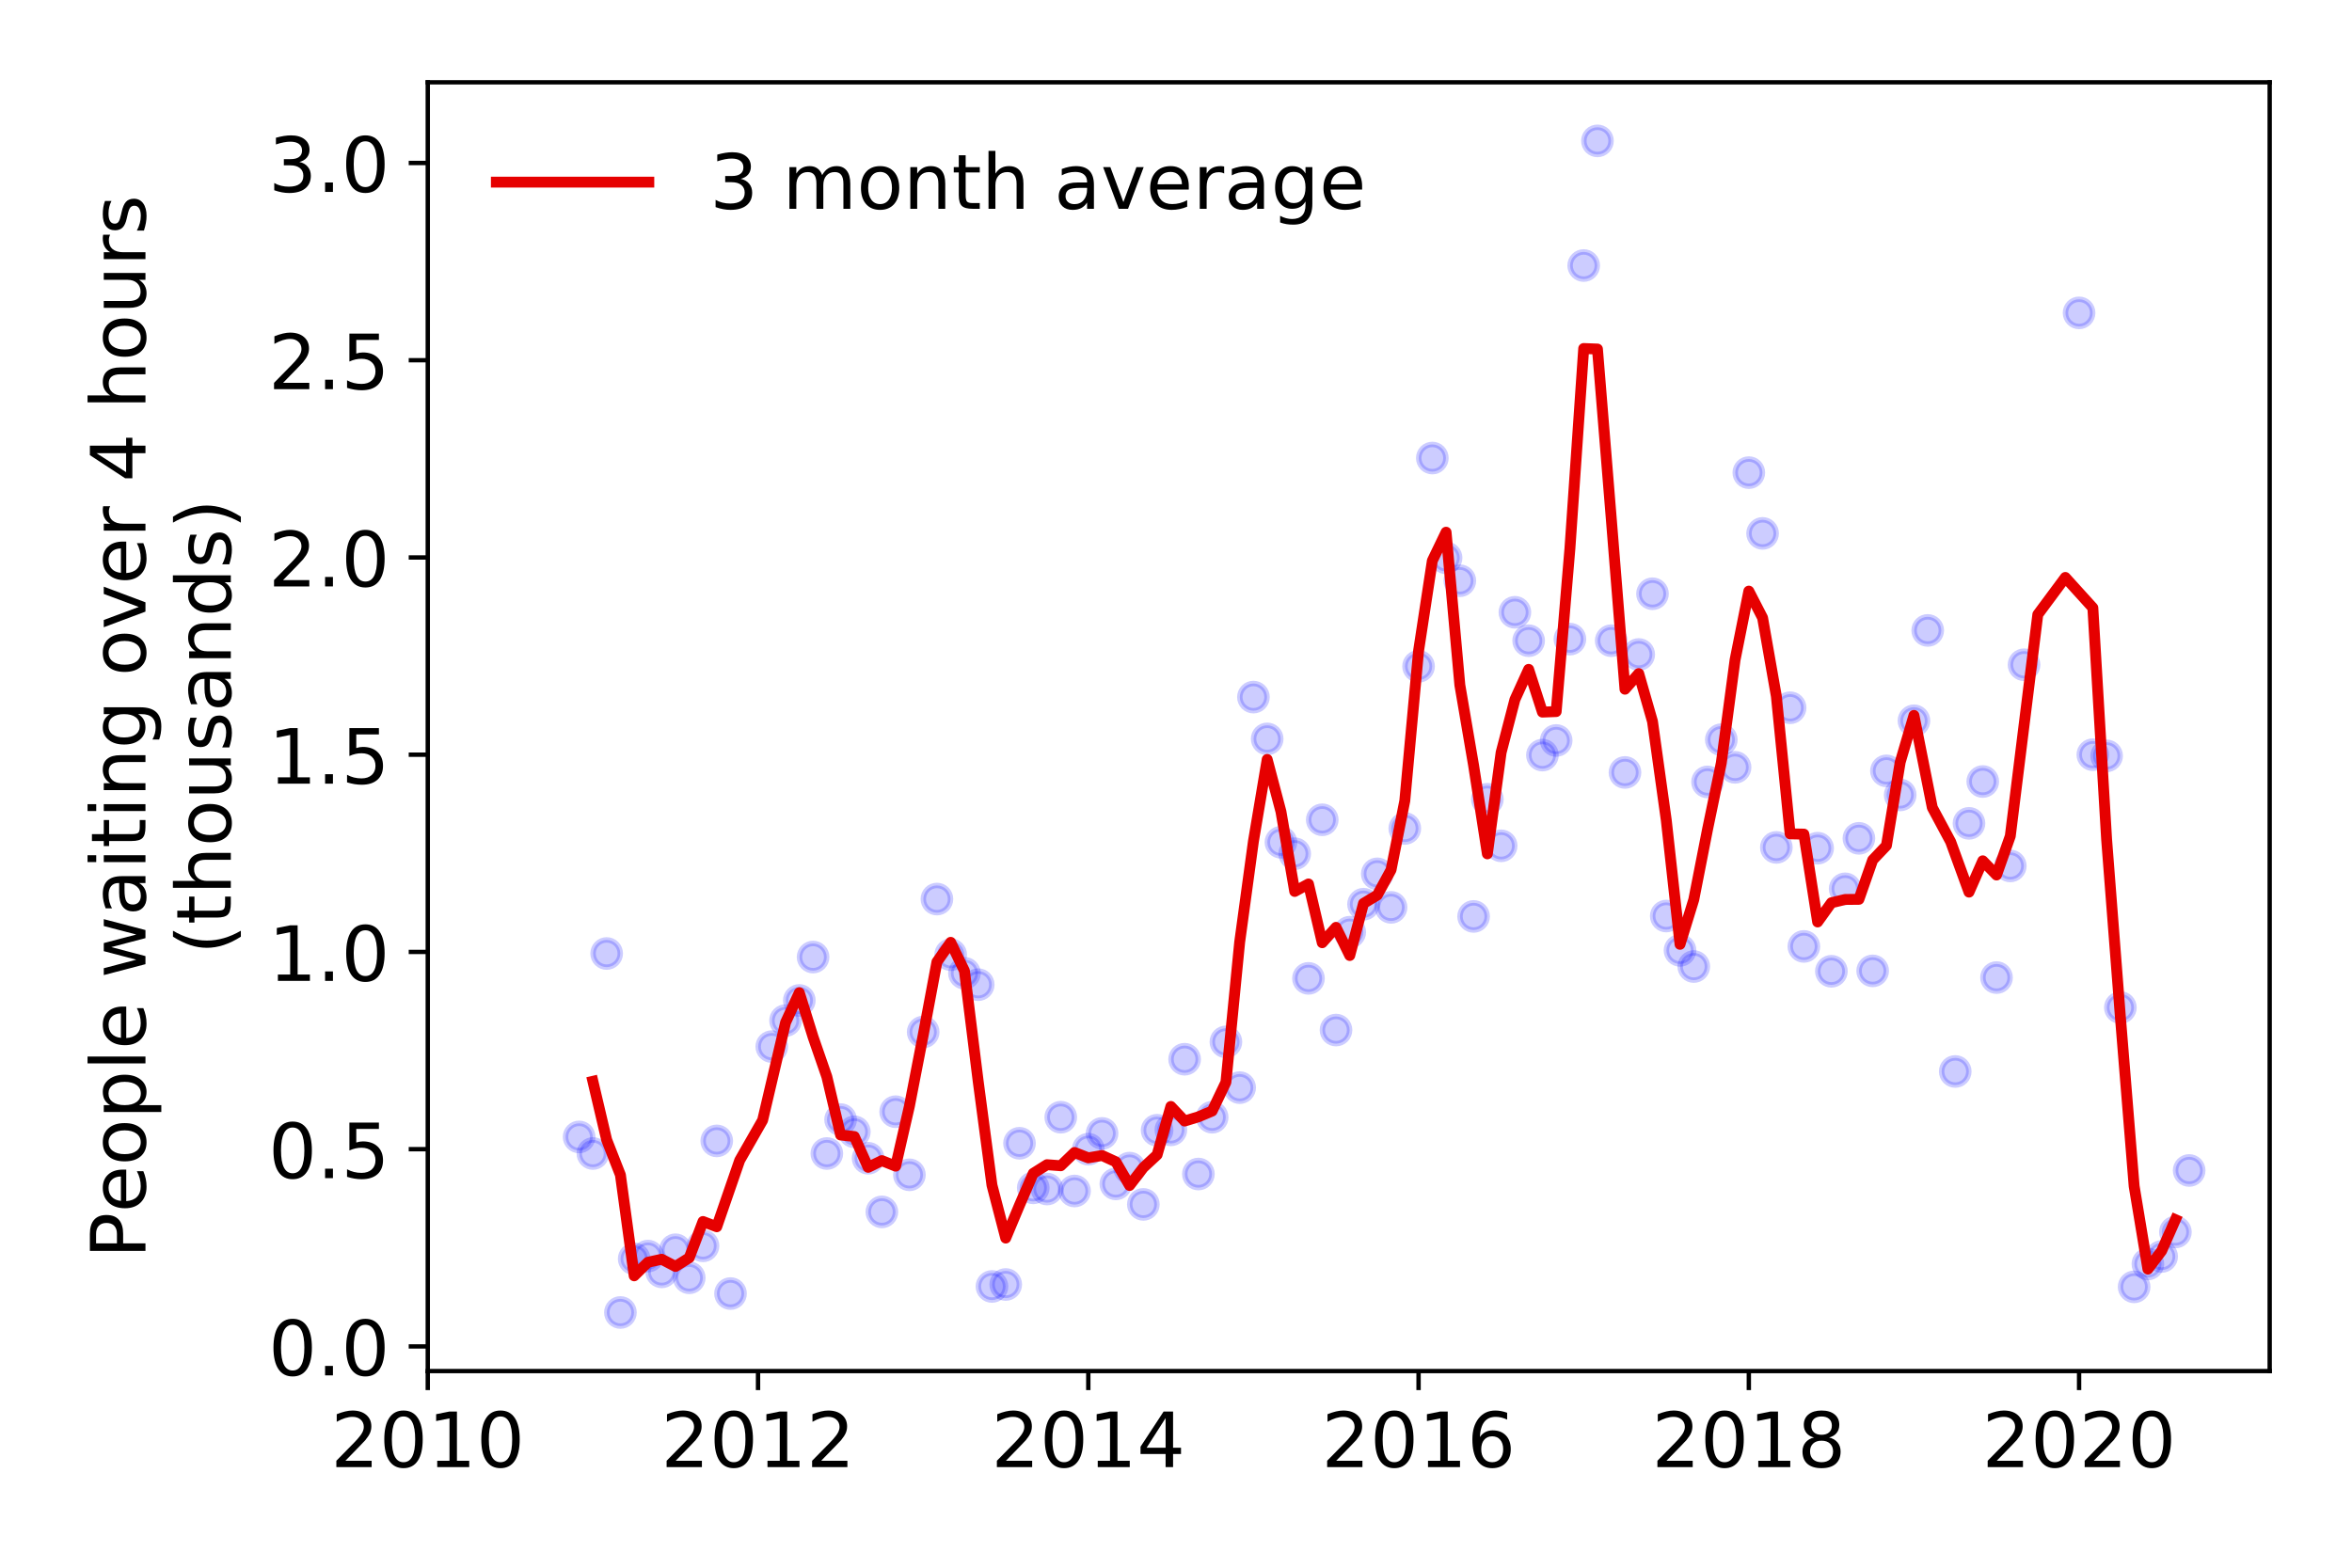 <?xml version="1.0" encoding="utf-8" standalone="no"?>
<!DOCTYPE svg PUBLIC "-//W3C//DTD SVG 1.1//EN"
  "http://www.w3.org/Graphics/SVG/1.1/DTD/svg11.dtd">
<!-- Created with matplotlib (https://matplotlib.org/) -->
<svg height="288pt" version="1.1" viewBox="0 0 432 288" width="432pt" xmlns="http://www.w3.org/2000/svg" xmlns:xlink="http://www.w3.org/1999/xlink">
 <defs>
  <style type="text/css">
*{stroke-linecap:butt;stroke-linejoin:round;}
  </style>
 </defs>
 <g id="figure_1">
  <g id="patch_1">
   <path d="M 0 288 
L 432 288 
L 432 0 
L 0 0 
z
" style="fill:#ffffff;"/>
  </g>
  <g id="axes_1">
   <g id="patch_2">
    <path d="M 78.57 251.88 
L 416.88 251.88 
L 416.88 15.12 
L 78.57 15.12 
z
" style="fill:#ffffff;"/>
   </g>
   <g id="matplotlib.axis_1">
    <g id="xtick_1">
     <g id="line2d_1">
      <defs>
       <path d="M 0 0 
L 0 3.5 
" id="mf2a35c3d19" style="stroke:#000000;stroke-width:0.8;"/>
      </defs>
      <g>
       <use style="stroke:#000000;stroke-width:0.8;" x="78.57" xlink:href="#mf2a35c3d19" y="251.88"/>
      </g>
     </g>
     <g id="text_1">
      <!-- 2010 -->
      <defs>
       <path d="M 19.188 8.297 
L 53.609 8.297 
L 53.609 0 
L 7.328 0 
L 7.328 8.297 
Q 12.938 14.109 22.625 23.891 
Q 32.328 33.688 34.812 36.531 
Q 39.547 41.844 41.422 45.531 
Q 43.312 49.219 43.312 52.781 
Q 43.312 58.594 39.234 62.25 
Q 35.156 65.922 28.609 65.922 
Q 23.969 65.922 18.812 64.312 
Q 13.672 62.703 7.812 59.422 
L 7.812 69.391 
Q 13.766 71.781 18.938 73 
Q 24.125 74.219 28.422 74.219 
Q 39.75 74.219 46.484 68.547 
Q 53.219 62.891 53.219 53.422 
Q 53.219 48.922 51.531 44.891 
Q 49.859 40.875 45.406 35.406 
Q 44.188 33.984 37.641 27.219 
Q 31.109 20.453 19.188 8.297 
z
" id="DejaVuSans-50"/>
       <path d="M 31.781 66.406 
Q 24.172 66.406 20.328 58.906 
Q 16.5 51.422 16.5 36.375 
Q 16.5 21.391 20.328 13.891 
Q 24.172 6.391 31.781 6.391 
Q 39.453 6.391 43.281 13.891 
Q 47.125 21.391 47.125 36.375 
Q 47.125 51.422 43.281 58.906 
Q 39.453 66.406 31.781 66.406 
z
M 31.781 74.219 
Q 44.047 74.219 50.516 64.516 
Q 56.984 54.828 56.984 36.375 
Q 56.984 17.969 50.516 8.266 
Q 44.047 -1.422 31.781 -1.422 
Q 19.531 -1.422 13.062 8.266 
Q 6.594 17.969 6.594 36.375 
Q 6.594 54.828 13.062 64.516 
Q 19.531 74.219 31.781 74.219 
z
" id="DejaVuSans-48"/>
       <path d="M 12.406 8.297 
L 28.516 8.297 
L 28.516 63.922 
L 10.984 60.406 
L 10.984 69.391 
L 28.422 72.906 
L 38.281 72.906 
L 38.281 8.297 
L 54.391 8.297 
L 54.391 0 
L 12.406 0 
z
" id="DejaVuSans-49"/>
      </defs>
      <g transform="translate(60.755 269.518)scale(0.14 -0.14)">
       <use xlink:href="#DejaVuSans-50"/>
       <use x="63.623" xlink:href="#DejaVuSans-48"/>
       <use x="127.246" xlink:href="#DejaVuSans-49"/>
       <use x="190.869" xlink:href="#DejaVuSans-48"/>
      </g>
     </g>
    </g>
    <g id="xtick_2">
     <g id="line2d_2">
      <g>
       <use style="stroke:#000000;stroke-width:0.8;" x="139.231" xlink:href="#mf2a35c3d19" y="251.88"/>
      </g>
     </g>
     <g id="text_2">
      <!-- 2012 -->
      <g transform="translate(121.416 269.518)scale(0.14 -0.14)">
       <use xlink:href="#DejaVuSans-50"/>
       <use x="63.623" xlink:href="#DejaVuSans-48"/>
       <use x="127.246" xlink:href="#DejaVuSans-49"/>
       <use x="190.869" xlink:href="#DejaVuSans-50"/>
      </g>
     </g>
    </g>
    <g id="xtick_3">
     <g id="line2d_3">
      <g>
       <use style="stroke:#000000;stroke-width:0.8;" x="199.891" xlink:href="#mf2a35c3d19" y="251.88"/>
      </g>
     </g>
     <g id="text_3">
      <!-- 2014 -->
      <defs>
       <path d="M 37.797 64.312 
L 12.891 25.391 
L 37.797 25.391 
z
M 35.203 72.906 
L 47.609 72.906 
L 47.609 25.391 
L 58.016 25.391 
L 58.016 17.188 
L 47.609 17.188 
L 47.609 0 
L 37.797 0 
L 37.797 17.188 
L 4.891 17.188 
L 4.891 26.703 
z
" id="DejaVuSans-52"/>
      </defs>
      <g transform="translate(182.076 269.518)scale(0.14 -0.14)">
       <use xlink:href="#DejaVuSans-50"/>
       <use x="63.623" xlink:href="#DejaVuSans-48"/>
       <use x="127.246" xlink:href="#DejaVuSans-49"/>
       <use x="190.869" xlink:href="#DejaVuSans-52"/>
      </g>
     </g>
    </g>
    <g id="xtick_4">
     <g id="line2d_4">
      <g>
       <use style="stroke:#000000;stroke-width:0.8;" x="260.552" xlink:href="#mf2a35c3d19" y="251.88"/>
      </g>
     </g>
     <g id="text_4">
      <!-- 2016 -->
      <defs>
       <path d="M 33.016 40.375 
Q 26.375 40.375 22.484 35.828 
Q 18.609 31.297 18.609 23.391 
Q 18.609 15.531 22.484 10.953 
Q 26.375 6.391 33.016 6.391 
Q 39.656 6.391 43.531 10.953 
Q 47.406 15.531 47.406 23.391 
Q 47.406 31.297 43.531 35.828 
Q 39.656 40.375 33.016 40.375 
z
M 52.594 71.297 
L 52.594 62.312 
Q 48.875 64.062 45.094 64.984 
Q 41.312 65.922 37.594 65.922 
Q 27.828 65.922 22.672 59.328 
Q 17.531 52.734 16.797 39.406 
Q 19.672 43.656 24.016 45.922 
Q 28.375 48.188 33.594 48.188 
Q 44.578 48.188 50.953 41.516 
Q 57.328 34.859 57.328 23.391 
Q 57.328 12.156 50.688 5.359 
Q 44.047 -1.422 33.016 -1.422 
Q 20.359 -1.422 13.672 8.266 
Q 6.984 17.969 6.984 36.375 
Q 6.984 53.656 15.188 63.938 
Q 23.391 74.219 37.203 74.219 
Q 40.922 74.219 44.703 73.484 
Q 48.484 72.75 52.594 71.297 
z
" id="DejaVuSans-54"/>
      </defs>
      <g transform="translate(242.737 269.518)scale(0.14 -0.14)">
       <use xlink:href="#DejaVuSans-50"/>
       <use x="63.623" xlink:href="#DejaVuSans-48"/>
       <use x="127.246" xlink:href="#DejaVuSans-49"/>
       <use x="190.869" xlink:href="#DejaVuSans-54"/>
      </g>
     </g>
    </g>
    <g id="xtick_5">
     <g id="line2d_5">
      <g>
       <use style="stroke:#000000;stroke-width:0.8;" x="321.213" xlink:href="#mf2a35c3d19" y="251.88"/>
      </g>
     </g>
     <g id="text_5">
      <!-- 2018 -->
      <defs>
       <path d="M 31.781 34.625 
Q 24.75 34.625 20.719 30.859 
Q 16.703 27.094 16.703 20.516 
Q 16.703 13.922 20.719 10.156 
Q 24.75 6.391 31.781 6.391 
Q 38.812 6.391 42.859 10.172 
Q 46.922 13.969 46.922 20.516 
Q 46.922 27.094 42.891 30.859 
Q 38.875 34.625 31.781 34.625 
z
M 21.922 38.812 
Q 15.578 40.375 12.031 44.719 
Q 8.5 49.078 8.5 55.328 
Q 8.5 64.062 14.719 69.141 
Q 20.953 74.219 31.781 74.219 
Q 42.672 74.219 48.875 69.141 
Q 55.078 64.062 55.078 55.328 
Q 55.078 49.078 51.531 44.719 
Q 48 40.375 41.703 38.812 
Q 48.828 37.156 52.797 32.312 
Q 56.781 27.484 56.781 20.516 
Q 56.781 9.906 50.312 4.234 
Q 43.844 -1.422 31.781 -1.422 
Q 19.734 -1.422 13.25 4.234 
Q 6.781 9.906 6.781 20.516 
Q 6.781 27.484 10.781 32.312 
Q 14.797 37.156 21.922 38.812 
z
M 18.312 54.391 
Q 18.312 48.734 21.844 45.562 
Q 25.391 42.391 31.781 42.391 
Q 38.141 42.391 41.719 45.562 
Q 45.312 48.734 45.312 54.391 
Q 45.312 60.062 41.719 63.234 
Q 38.141 66.406 31.781 66.406 
Q 25.391 66.406 21.844 63.234 
Q 18.312 60.062 18.312 54.391 
z
" id="DejaVuSans-56"/>
      </defs>
      <g transform="translate(303.398 269.518)scale(0.14 -0.14)">
       <use xlink:href="#DejaVuSans-50"/>
       <use x="63.623" xlink:href="#DejaVuSans-48"/>
       <use x="127.246" xlink:href="#DejaVuSans-49"/>
       <use x="190.869" xlink:href="#DejaVuSans-56"/>
      </g>
     </g>
    </g>
    <g id="xtick_6">
     <g id="line2d_6">
      <g>
       <use style="stroke:#000000;stroke-width:0.8;" x="381.874" xlink:href="#mf2a35c3d19" y="251.88"/>
      </g>
     </g>
     <g id="text_6">
      <!-- 2020 -->
      <g transform="translate(364.059 269.518)scale(0.14 -0.14)">
       <use xlink:href="#DejaVuSans-50"/>
       <use x="63.623" xlink:href="#DejaVuSans-48"/>
       <use x="127.246" xlink:href="#DejaVuSans-50"/>
       <use x="190.869" xlink:href="#DejaVuSans-48"/>
      </g>
     </g>
    </g>
   </g>
   <g id="matplotlib.axis_2">
    <g id="ytick_1">
     <g id="line2d_7">
      <defs>
       <path d="M 0 0 
L -3.5 0 
" id="m23c315bd72" style="stroke:#000000;stroke-width:0.8;"/>
      </defs>
      <g>
       <use style="stroke:#000000;stroke-width:0.8;" x="78.57" xlink:href="#m23c315bd72" y="247.351"/>
      </g>
     </g>
     <g id="text_7">
      <!-- 0.0 -->
      <defs>
       <path d="M 10.688 12.406 
L 21 12.406 
L 21 0 
L 10.688 0 
z
" id="DejaVuSans-46"/>
      </defs>
      <g transform="translate(49.306 252.67)scale(0.14 -0.14)">
       <use xlink:href="#DejaVuSans-48"/>
       <use x="63.623" xlink:href="#DejaVuSans-46"/>
       <use x="95.41" xlink:href="#DejaVuSans-48"/>
      </g>
     </g>
    </g>
    <g id="ytick_2">
     <g id="line2d_8">
      <g>
       <use style="stroke:#000000;stroke-width:0.8;" x="78.57" xlink:href="#m23c315bd72" y="211.116"/>
      </g>
     </g>
     <g id="text_8">
      <!-- 0.5 -->
      <defs>
       <path d="M 10.797 72.906 
L 49.516 72.906 
L 49.516 64.594 
L 19.828 64.594 
L 19.828 46.734 
Q 21.969 47.469 24.109 47.828 
Q 26.266 48.188 28.422 48.188 
Q 40.625 48.188 47.75 41.5 
Q 54.891 34.812 54.891 23.391 
Q 54.891 11.625 47.562 5.094 
Q 40.234 -1.422 26.906 -1.422 
Q 22.312 -1.422 17.547 -0.641 
Q 12.797 0.141 7.719 1.703 
L 7.719 11.625 
Q 12.109 9.234 16.797 8.062 
Q 21.484 6.891 26.703 6.891 
Q 35.156 6.891 40.078 11.328 
Q 45.016 15.766 45.016 23.391 
Q 45.016 31 40.078 35.438 
Q 35.156 39.891 26.703 39.891 
Q 22.75 39.891 18.812 39.016 
Q 14.891 38.141 10.797 36.281 
z
" id="DejaVuSans-53"/>
      </defs>
      <g transform="translate(49.306 216.434)scale(0.14 -0.14)">
       <use xlink:href="#DejaVuSans-48"/>
       <use x="63.623" xlink:href="#DejaVuSans-46"/>
       <use x="95.41" xlink:href="#DejaVuSans-53"/>
      </g>
     </g>
    </g>
    <g id="ytick_3">
     <g id="line2d_9">
      <g>
       <use style="stroke:#000000;stroke-width:0.8;" x="78.57" xlink:href="#m23c315bd72" y="174.88"/>
      </g>
     </g>
     <g id="text_9">
      <!-- 1.0 -->
      <g transform="translate(49.306 180.199)scale(0.14 -0.14)">
       <use xlink:href="#DejaVuSans-49"/>
       <use x="63.623" xlink:href="#DejaVuSans-46"/>
       <use x="95.41" xlink:href="#DejaVuSans-48"/>
      </g>
     </g>
    </g>
    <g id="ytick_4">
     <g id="line2d_10">
      <g>
       <use style="stroke:#000000;stroke-width:0.8;" x="78.57" xlink:href="#m23c315bd72" y="138.645"/>
      </g>
     </g>
     <g id="text_10">
      <!-- 1.5 -->
      <g transform="translate(49.306 143.964)scale(0.14 -0.14)">
       <use xlink:href="#DejaVuSans-49"/>
       <use x="63.623" xlink:href="#DejaVuSans-46"/>
       <use x="95.41" xlink:href="#DejaVuSans-53"/>
      </g>
     </g>
    </g>
    <g id="ytick_5">
     <g id="line2d_11">
      <g>
       <use style="stroke:#000000;stroke-width:0.8;" x="78.57" xlink:href="#m23c315bd72" y="102.41"/>
      </g>
     </g>
     <g id="text_11">
      <!-- 2.0 -->
      <g transform="translate(49.306 107.729)scale(0.14 -0.14)">
       <use xlink:href="#DejaVuSans-50"/>
       <use x="63.623" xlink:href="#DejaVuSans-46"/>
       <use x="95.41" xlink:href="#DejaVuSans-48"/>
      </g>
     </g>
    </g>
    <g id="ytick_6">
     <g id="line2d_12">
      <g>
       <use style="stroke:#000000;stroke-width:0.8;" x="78.57" xlink:href="#m23c315bd72" y="66.175"/>
      </g>
     </g>
     <g id="text_12">
      <!-- 2.5 -->
      <g transform="translate(49.306 71.494)scale(0.14 -0.14)">
       <use xlink:href="#DejaVuSans-50"/>
       <use x="63.623" xlink:href="#DejaVuSans-46"/>
       <use x="95.41" xlink:href="#DejaVuSans-53"/>
      </g>
     </g>
    </g>
    <g id="ytick_7">
     <g id="line2d_13">
      <g>
       <use style="stroke:#000000;stroke-width:0.8;" x="78.57" xlink:href="#m23c315bd72" y="29.94"/>
      </g>
     </g>
     <g id="text_13">
      <!-- 3.0 -->
      <defs>
       <path d="M 40.578 39.312 
Q 47.656 37.797 51.625 33 
Q 55.609 28.219 55.609 21.188 
Q 55.609 10.406 48.188 4.484 
Q 40.766 -1.422 27.094 -1.422 
Q 22.516 -1.422 17.656 -0.516 
Q 12.797 0.391 7.625 2.203 
L 7.625 11.719 
Q 11.719 9.328 16.594 8.109 
Q 21.484 6.891 26.812 6.891 
Q 36.078 6.891 40.938 10.547 
Q 45.797 14.203 45.797 21.188 
Q 45.797 27.641 41.281 31.266 
Q 36.766 34.906 28.719 34.906 
L 20.219 34.906 
L 20.219 43.016 
L 29.109 43.016 
Q 36.375 43.016 40.234 45.922 
Q 44.094 48.828 44.094 54.297 
Q 44.094 59.906 40.109 62.906 
Q 36.141 65.922 28.719 65.922 
Q 24.656 65.922 20.016 65.031 
Q 15.375 64.156 9.812 62.312 
L 9.812 71.094 
Q 15.438 72.656 20.344 73.438 
Q 25.25 74.219 29.594 74.219 
Q 40.828 74.219 47.359 69.109 
Q 53.906 64.016 53.906 55.328 
Q 53.906 49.266 50.438 45.094 
Q 46.969 40.922 40.578 39.312 
z
" id="DejaVuSans-51"/>
      </defs>
      <g transform="translate(49.306 35.259)scale(0.14 -0.14)">
       <use xlink:href="#DejaVuSans-51"/>
       <use x="63.623" xlink:href="#DejaVuSans-46"/>
       <use x="95.41" xlink:href="#DejaVuSans-48"/>
      </g>
     </g>
    </g>
    <g id="text_14">
     <!-- People waiting over 4 hours -->
     <defs>
      <path d="M 19.672 64.797 
L 19.672 37.406 
L 32.078 37.406 
Q 38.969 37.406 42.719 40.969 
Q 46.484 44.531 46.484 51.125 
Q 46.484 57.672 42.719 61.234 
Q 38.969 64.797 32.078 64.797 
z
M 9.812 72.906 
L 32.078 72.906 
Q 44.344 72.906 50.609 67.359 
Q 56.891 61.812 56.891 51.125 
Q 56.891 40.328 50.609 34.812 
Q 44.344 29.297 32.078 29.297 
L 19.672 29.297 
L 19.672 0 
L 9.812 0 
z
" id="DejaVuSans-80"/>
      <path d="M 56.203 29.594 
L 56.203 25.203 
L 14.891 25.203 
Q 15.484 15.922 20.484 11.062 
Q 25.484 6.203 34.422 6.203 
Q 39.594 6.203 44.453 7.469 
Q 49.312 8.734 54.109 11.281 
L 54.109 2.781 
Q 49.266 0.734 44.188 -0.344 
Q 39.109 -1.422 33.891 -1.422 
Q 20.797 -1.422 13.156 6.188 
Q 5.516 13.812 5.516 26.812 
Q 5.516 40.234 12.766 48.109 
Q 20.016 56 32.328 56 
Q 43.359 56 49.781 48.891 
Q 56.203 41.797 56.203 29.594 
z
M 47.219 32.234 
Q 47.125 39.594 43.094 43.984 
Q 39.062 48.391 32.422 48.391 
Q 24.906 48.391 20.391 44.141 
Q 15.875 39.891 15.188 32.172 
z
" id="DejaVuSans-101"/>
      <path d="M 30.609 48.391 
Q 23.391 48.391 19.188 42.75 
Q 14.984 37.109 14.984 27.297 
Q 14.984 17.484 19.156 11.844 
Q 23.344 6.203 30.609 6.203 
Q 37.797 6.203 41.984 11.859 
Q 46.188 17.531 46.188 27.297 
Q 46.188 37.016 41.984 42.703 
Q 37.797 48.391 30.609 48.391 
z
M 30.609 56 
Q 42.328 56 49.016 48.375 
Q 55.719 40.766 55.719 27.297 
Q 55.719 13.875 49.016 6.219 
Q 42.328 -1.422 30.609 -1.422 
Q 18.844 -1.422 12.172 6.219 
Q 5.516 13.875 5.516 27.297 
Q 5.516 40.766 12.172 48.375 
Q 18.844 56 30.609 56 
z
" id="DejaVuSans-111"/>
      <path d="M 18.109 8.203 
L 18.109 -20.797 
L 9.078 -20.797 
L 9.078 54.688 
L 18.109 54.688 
L 18.109 46.391 
Q 20.953 51.266 25.266 53.625 
Q 29.594 56 35.594 56 
Q 45.562 56 51.781 48.094 
Q 58.016 40.188 58.016 27.297 
Q 58.016 14.406 51.781 6.484 
Q 45.562 -1.422 35.594 -1.422 
Q 29.594 -1.422 25.266 0.953 
Q 20.953 3.328 18.109 8.203 
z
M 48.688 27.297 
Q 48.688 37.203 44.609 42.844 
Q 40.531 48.484 33.406 48.484 
Q 26.266 48.484 22.188 42.844 
Q 18.109 37.203 18.109 27.297 
Q 18.109 17.391 22.188 11.75 
Q 26.266 6.109 33.406 6.109 
Q 40.531 6.109 44.609 11.75 
Q 48.688 17.391 48.688 27.297 
z
" id="DejaVuSans-112"/>
      <path d="M 9.422 75.984 
L 18.406 75.984 
L 18.406 0 
L 9.422 0 
z
" id="DejaVuSans-108"/>
      <path id="DejaVuSans-32"/>
      <path d="M 4.203 54.688 
L 13.188 54.688 
L 24.422 12.016 
L 35.594 54.688 
L 46.188 54.688 
L 57.422 12.016 
L 68.609 54.688 
L 77.594 54.688 
L 63.281 0 
L 52.688 0 
L 40.922 44.828 
L 29.109 0 
L 18.5 0 
z
" id="DejaVuSans-119"/>
      <path d="M 34.281 27.484 
Q 23.391 27.484 19.188 25 
Q 14.984 22.516 14.984 16.5 
Q 14.984 11.719 18.141 8.906 
Q 21.297 6.109 26.703 6.109 
Q 34.188 6.109 38.703 11.406 
Q 43.219 16.703 43.219 25.484 
L 43.219 27.484 
z
M 52.203 31.203 
L 52.203 0 
L 43.219 0 
L 43.219 8.297 
Q 40.141 3.328 35.547 0.953 
Q 30.953 -1.422 24.312 -1.422 
Q 15.922 -1.422 10.953 3.297 
Q 6 8.016 6 15.922 
Q 6 25.141 12.172 29.828 
Q 18.359 34.516 30.609 34.516 
L 43.219 34.516 
L 43.219 35.406 
Q 43.219 41.609 39.141 45 
Q 35.062 48.391 27.688 48.391 
Q 23 48.391 18.547 47.266 
Q 14.109 46.141 10.016 43.891 
L 10.016 52.203 
Q 14.938 54.109 19.578 55.047 
Q 24.219 56 28.609 56 
Q 40.484 56 46.344 49.844 
Q 52.203 43.703 52.203 31.203 
z
" id="DejaVuSans-97"/>
      <path d="M 9.422 54.688 
L 18.406 54.688 
L 18.406 0 
L 9.422 0 
z
M 9.422 75.984 
L 18.406 75.984 
L 18.406 64.594 
L 9.422 64.594 
z
" id="DejaVuSans-105"/>
      <path d="M 18.312 70.219 
L 18.312 54.688 
L 36.812 54.688 
L 36.812 47.703 
L 18.312 47.703 
L 18.312 18.016 
Q 18.312 11.328 20.141 9.422 
Q 21.969 7.516 27.594 7.516 
L 36.812 7.516 
L 36.812 0 
L 27.594 0 
Q 17.188 0 13.234 3.875 
Q 9.281 7.766 9.281 18.016 
L 9.281 47.703 
L 2.688 47.703 
L 2.688 54.688 
L 9.281 54.688 
L 9.281 70.219 
z
" id="DejaVuSans-116"/>
      <path d="M 54.891 33.016 
L 54.891 0 
L 45.906 0 
L 45.906 32.719 
Q 45.906 40.484 42.875 44.328 
Q 39.844 48.188 33.797 48.188 
Q 26.516 48.188 22.312 43.547 
Q 18.109 38.922 18.109 30.906 
L 18.109 0 
L 9.078 0 
L 9.078 54.688 
L 18.109 54.688 
L 18.109 46.188 
Q 21.344 51.125 25.703 53.562 
Q 30.078 56 35.797 56 
Q 45.219 56 50.047 50.172 
Q 54.891 44.344 54.891 33.016 
z
" id="DejaVuSans-110"/>
      <path d="M 45.406 27.984 
Q 45.406 37.75 41.375 43.109 
Q 37.359 48.484 30.078 48.484 
Q 22.859 48.484 18.828 43.109 
Q 14.797 37.75 14.797 27.984 
Q 14.797 18.266 18.828 12.891 
Q 22.859 7.516 30.078 7.516 
Q 37.359 7.516 41.375 12.891 
Q 45.406 18.266 45.406 27.984 
z
M 54.391 6.781 
Q 54.391 -7.172 48.188 -13.984 
Q 42 -20.797 29.203 -20.797 
Q 24.469 -20.797 20.266 -20.094 
Q 16.062 -19.391 12.109 -17.922 
L 12.109 -9.188 
Q 16.062 -11.328 19.922 -12.344 
Q 23.781 -13.375 27.781 -13.375 
Q 36.625 -13.375 41.016 -8.766 
Q 45.406 -4.156 45.406 5.172 
L 45.406 9.625 
Q 42.625 4.781 38.281 2.391 
Q 33.938 0 27.875 0 
Q 17.828 0 11.672 7.656 
Q 5.516 15.328 5.516 27.984 
Q 5.516 40.672 11.672 48.328 
Q 17.828 56 27.875 56 
Q 33.938 56 38.281 53.609 
Q 42.625 51.219 45.406 46.391 
L 45.406 54.688 
L 54.391 54.688 
z
" id="DejaVuSans-103"/>
      <path d="M 2.984 54.688 
L 12.5 54.688 
L 29.594 8.797 
L 46.688 54.688 
L 56.203 54.688 
L 35.688 0 
L 23.484 0 
z
" id="DejaVuSans-118"/>
      <path d="M 41.109 46.297 
Q 39.594 47.172 37.812 47.578 
Q 36.031 48 33.891 48 
Q 26.266 48 22.188 43.047 
Q 18.109 38.094 18.109 28.812 
L 18.109 0 
L 9.078 0 
L 9.078 54.688 
L 18.109 54.688 
L 18.109 46.188 
Q 20.953 51.172 25.484 53.578 
Q 30.031 56 36.531 56 
Q 37.453 56 38.578 55.875 
Q 39.703 55.766 41.062 55.516 
z
" id="DejaVuSans-114"/>
      <path d="M 54.891 33.016 
L 54.891 0 
L 45.906 0 
L 45.906 32.719 
Q 45.906 40.484 42.875 44.328 
Q 39.844 48.188 33.797 48.188 
Q 26.516 48.188 22.312 43.547 
Q 18.109 38.922 18.109 30.906 
L 18.109 0 
L 9.078 0 
L 9.078 75.984 
L 18.109 75.984 
L 18.109 46.188 
Q 21.344 51.125 25.703 53.562 
Q 30.078 56 35.797 56 
Q 45.219 56 50.047 50.172 
Q 54.891 44.344 54.891 33.016 
z
" id="DejaVuSans-104"/>
      <path d="M 8.5 21.578 
L 8.5 54.688 
L 17.484 54.688 
L 17.484 21.922 
Q 17.484 14.156 20.5 10.266 
Q 23.531 6.391 29.594 6.391 
Q 36.859 6.391 41.078 11.031 
Q 45.312 15.672 45.312 23.688 
L 45.312 54.688 
L 54.297 54.688 
L 54.297 0 
L 45.312 0 
L 45.312 8.406 
Q 42.047 3.422 37.719 1 
Q 33.406 -1.422 27.688 -1.422 
Q 18.266 -1.422 13.375 4.438 
Q 8.5 10.297 8.5 21.578 
z
M 31.109 56 
z
" id="DejaVuSans-117"/>
      <path d="M 44.281 53.078 
L 44.281 44.578 
Q 40.484 46.531 36.375 47.5 
Q 32.281 48.484 27.875 48.484 
Q 21.188 48.484 17.844 46.438 
Q 14.5 44.391 14.5 40.281 
Q 14.5 37.156 16.891 35.375 
Q 19.281 33.594 26.516 31.984 
L 29.594 31.297 
Q 39.156 29.25 43.188 25.516 
Q 47.219 21.781 47.219 15.094 
Q 47.219 7.469 41.188 3.016 
Q 35.156 -1.422 24.609 -1.422 
Q 20.219 -1.422 15.453 -0.562 
Q 10.688 0.297 5.422 2 
L 5.422 11.281 
Q 10.406 8.688 15.234 7.391 
Q 20.062 6.109 24.812 6.109 
Q 31.156 6.109 34.562 8.281 
Q 37.984 10.453 37.984 14.406 
Q 37.984 18.062 35.516 20.016 
Q 33.062 21.969 24.703 23.781 
L 21.578 24.516 
Q 13.234 26.266 9.516 29.906 
Q 5.812 33.547 5.812 39.891 
Q 5.812 47.609 11.281 51.797 
Q 16.75 56 26.812 56 
Q 31.781 56 36.172 55.266 
Q 40.578 54.547 44.281 53.078 
z
" id="DejaVuSans-115"/>
     </defs>
     <g transform="translate(26.717 231.175)rotate(-90)scale(0.14 -0.14)">
      <use xlink:href="#DejaVuSans-80"/>
      <use x="60.256" xlink:href="#DejaVuSans-101"/>
      <use x="121.779" xlink:href="#DejaVuSans-111"/>
      <use x="182.961" xlink:href="#DejaVuSans-112"/>
      <use x="246.438" xlink:href="#DejaVuSans-108"/>
      <use x="274.221" xlink:href="#DejaVuSans-101"/>
      <use x="335.744" xlink:href="#DejaVuSans-32"/>
      <use x="367.531" xlink:href="#DejaVuSans-119"/>
      <use x="449.318" xlink:href="#DejaVuSans-97"/>
      <use x="510.598" xlink:href="#DejaVuSans-105"/>
      <use x="538.381" xlink:href="#DejaVuSans-116"/>
      <use x="577.59" xlink:href="#DejaVuSans-105"/>
      <use x="605.373" xlink:href="#DejaVuSans-110"/>
      <use x="668.752" xlink:href="#DejaVuSans-103"/>
      <use x="732.229" xlink:href="#DejaVuSans-32"/>
      <use x="764.016" xlink:href="#DejaVuSans-111"/>
      <use x="825.197" xlink:href="#DejaVuSans-118"/>
      <use x="884.377" xlink:href="#DejaVuSans-101"/>
      <use x="945.9" xlink:href="#DejaVuSans-114"/>
      <use x="987.014" xlink:href="#DejaVuSans-32"/>
      <use x="1018.801" xlink:href="#DejaVuSans-52"/>
      <use x="1082.424" xlink:href="#DejaVuSans-32"/>
      <use x="1114.211" xlink:href="#DejaVuSans-104"/>
      <use x="1177.59" xlink:href="#DejaVuSans-111"/>
      <use x="1238.771" xlink:href="#DejaVuSans-117"/>
      <use x="1302.15" xlink:href="#DejaVuSans-114"/>
      <use x="1343.264" xlink:href="#DejaVuSans-115"/>
     </g>
     <!-- (thousands) -->
     <defs>
      <path d="M 31 75.875 
Q 24.469 64.656 21.281 53.656 
Q 18.109 42.672 18.109 31.391 
Q 18.109 20.125 21.312 9.062 
Q 24.516 -2 31 -13.188 
L 23.188 -13.188 
Q 15.875 -1.703 12.234 9.375 
Q 8.594 20.453 8.594 31.391 
Q 8.594 42.281 12.203 53.312 
Q 15.828 64.359 23.188 75.875 
z
" id="DejaVuSans-40"/>
      <path d="M 45.406 46.391 
L 45.406 75.984 
L 54.391 75.984 
L 54.391 0 
L 45.406 0 
L 45.406 8.203 
Q 42.578 3.328 38.25 0.953 
Q 33.938 -1.422 27.875 -1.422 
Q 17.969 -1.422 11.734 6.484 
Q 5.516 14.406 5.516 27.297 
Q 5.516 40.188 11.734 48.094 
Q 17.969 56 27.875 56 
Q 33.938 56 38.25 53.625 
Q 42.578 51.266 45.406 46.391 
z
M 14.797 27.297 
Q 14.797 17.391 18.875 11.75 
Q 22.953 6.109 30.078 6.109 
Q 37.203 6.109 41.297 11.75 
Q 45.406 17.391 45.406 27.297 
Q 45.406 37.203 41.297 42.844 
Q 37.203 48.484 30.078 48.484 
Q 22.953 48.484 18.875 42.844 
Q 14.797 37.203 14.797 27.297 
z
" id="DejaVuSans-100"/>
      <path d="M 8.016 75.875 
L 15.828 75.875 
Q 23.141 64.359 26.781 53.312 
Q 30.422 42.281 30.422 31.391 
Q 30.422 20.453 26.781 9.375 
Q 23.141 -1.703 15.828 -13.188 
L 8.016 -13.188 
Q 14.5 -2 17.703 9.062 
Q 20.906 20.125 20.906 31.391 
Q 20.906 42.672 17.703 53.656 
Q 14.5 64.656 8.016 75.875 
z
" id="DejaVuSans-41"/>
     </defs>
     <g transform="translate(42.394 175.325)rotate(-90)scale(0.14 -0.14)">
      <use xlink:href="#DejaVuSans-40"/>
      <use x="39.014" xlink:href="#DejaVuSans-116"/>
      <use x="78.223" xlink:href="#DejaVuSans-104"/>
      <use x="141.602" xlink:href="#DejaVuSans-111"/>
      <use x="202.783" xlink:href="#DejaVuSans-117"/>
      <use x="266.162" xlink:href="#DejaVuSans-115"/>
      <use x="318.262" xlink:href="#DejaVuSans-97"/>
      <use x="379.541" xlink:href="#DejaVuSans-110"/>
      <use x="442.92" xlink:href="#DejaVuSans-100"/>
      <use x="506.396" xlink:href="#DejaVuSans-115"/>
      <use x="558.496" xlink:href="#DejaVuSans-41"/>
     </g>
    </g>
   </g>
   <g id="line2d_14">
    <defs>
     <path d="M 0 2.5 
C 0.663 2.5 1.299 2.237 1.768 1.768 
C 2.237 1.299 2.5 0.663 2.5 0 
C 2.5 -0.663 2.237 -1.299 1.768 -1.768 
C 1.299 -2.237 0.663 -2.5 0 -2.5 
C -0.663 -2.5 -1.299 -2.237 -1.768 -1.768 
C -2.237 -1.299 -2.5 -0.663 -2.5 0 
C -2.5 0.663 -2.237 1.299 -1.768 1.768 
C -1.299 2.237 -0.663 2.5 0 2.5 
z
" id="m69bb130745" style="stroke:#0000ff;stroke-opacity:0.2;"/>
    </defs>
    <g clip-path="url(#pe51f36656d)">
     <use style="fill:#0000ff;fill-opacity:0.2;stroke:#0000ff;stroke-opacity:0.2;" x="402.094" xlink:href="#m69bb130745" y="215.029"/>
     <use style="fill:#0000ff;fill-opacity:0.2;stroke:#0000ff;stroke-opacity:0.2;" x="399.566" xlink:href="#m69bb130745" y="226.334"/>
     <use style="fill:#0000ff;fill-opacity:0.2;stroke:#0000ff;stroke-opacity:0.2;" x="397.039" xlink:href="#m69bb130745" y="230.827"/>
     <use style="fill:#0000ff;fill-opacity:0.2;stroke:#0000ff;stroke-opacity:0.2;" x="394.511" xlink:href="#m69bb130745" y="232.204"/>
     <use style="fill:#0000ff;fill-opacity:0.2;stroke:#0000ff;stroke-opacity:0.2;" x="391.984" xlink:href="#m69bb130745" y="236.408"/>
     <use style="fill:#0000ff;fill-opacity:0.2;stroke:#0000ff;stroke-opacity:0.2;" x="389.456" xlink:href="#m69bb130745" y="185.099"/>
     <use style="fill:#0000ff;fill-opacity:0.2;stroke:#0000ff;stroke-opacity:0.2;" x="386.929" xlink:href="#m69bb130745" y="138.863"/>
     <use style="fill:#0000ff;fill-opacity:0.2;stroke:#0000ff;stroke-opacity:0.2;" x="384.401" xlink:href="#m69bb130745" y="138.645"/>
     <use style="fill:#0000ff;fill-opacity:0.2;stroke:#0000ff;stroke-opacity:0.2;" x="381.874" xlink:href="#m69bb130745" y="57.479"/>
     <use style="fill:#0000ff;fill-opacity:0.2;stroke:#0000ff;stroke-opacity:0.2;" x="371.764" xlink:href="#m69bb130745" y="122.122"/>
     <use style="fill:#0000ff;fill-opacity:0.2;stroke:#0000ff;stroke-opacity:0.2;" x="369.236" xlink:href="#m69bb130745" y="159.082"/>
     <use style="fill:#0000ff;fill-opacity:0.2;stroke:#0000ff;stroke-opacity:0.2;" x="366.709" xlink:href="#m69bb130745" y="179.591"/>
     <use style="fill:#0000ff;fill-opacity:0.2;stroke:#0000ff;stroke-opacity:0.2;" x="364.181" xlink:href="#m69bb130745" y="143.573"/>
     <use style="fill:#0000ff;fill-opacity:0.2;stroke:#0000ff;stroke-opacity:0.2;" x="361.653" xlink:href="#m69bb130745" y="151.255"/>
     <use style="fill:#0000ff;fill-opacity:0.2;stroke:#0000ff;stroke-opacity:0.2;" x="359.126" xlink:href="#m69bb130745" y="196.839"/>
     <use style="fill:#0000ff;fill-opacity:0.2;stroke:#0000ff;stroke-opacity:0.2;" x="354.071" xlink:href="#m69bb130745" y="115.817"/>
     <use style="fill:#0000ff;fill-opacity:0.2;stroke:#0000ff;stroke-opacity:0.2;" x="351.543" xlink:href="#m69bb130745" y="132.413"/>
     <use style="fill:#0000ff;fill-opacity:0.2;stroke:#0000ff;stroke-opacity:0.2;" x="349.016" xlink:href="#m69bb130745" y="146.037"/>
     <use style="fill:#0000ff;fill-opacity:0.2;stroke:#0000ff;stroke-opacity:0.2;" x="346.488" xlink:href="#m69bb130745" y="141.617"/>
     <use style="fill:#0000ff;fill-opacity:0.2;stroke:#0000ff;stroke-opacity:0.2;" x="343.961" xlink:href="#m69bb130745" y="178.359"/>
     <use style="fill:#0000ff;fill-opacity:0.2;stroke:#0000ff;stroke-opacity:0.2;" x="341.433" xlink:href="#m69bb130745" y="154.009"/>
     <use style="fill:#0000ff;fill-opacity:0.2;stroke:#0000ff;stroke-opacity:0.2;" x="338.906" xlink:href="#m69bb130745" y="163.285"/>
     <use style="fill:#0000ff;fill-opacity:0.2;stroke:#0000ff;stroke-opacity:0.2;" x="336.378" xlink:href="#m69bb130745" y="178.431"/>
     <use style="fill:#0000ff;fill-opacity:0.2;stroke:#0000ff;stroke-opacity:0.2;" x="333.851" xlink:href="#m69bb130745" y="155.821"/>
     <use style="fill:#0000ff;fill-opacity:0.2;stroke:#0000ff;stroke-opacity:0.2;" x="331.323" xlink:href="#m69bb130745" y="173.866"/>
     <use style="fill:#0000ff;fill-opacity:0.2;stroke:#0000ff;stroke-opacity:0.2;" x="328.796" xlink:href="#m69bb130745" y="130.021"/>
     <use style="fill:#0000ff;fill-opacity:0.2;stroke:#0000ff;stroke-opacity:0.2;" x="326.268" xlink:href="#m69bb130745" y="155.676"/>
     <use style="fill:#0000ff;fill-opacity:0.2;stroke:#0000ff;stroke-opacity:0.2;" x="323.74" xlink:href="#m69bb130745" y="97.99"/>
     <use style="fill:#0000ff;fill-opacity:0.2;stroke:#0000ff;stroke-opacity:0.2;" x="321.213" xlink:href="#m69bb130745" y="86.829"/>
     <use style="fill:#0000ff;fill-opacity:0.2;stroke:#0000ff;stroke-opacity:0.2;" x="318.685" xlink:href="#m69bb130745" y="140.964"/>
     <use style="fill:#0000ff;fill-opacity:0.2;stroke:#0000ff;stroke-opacity:0.2;" x="316.158" xlink:href="#m69bb130745" y="135.892"/>
     <use style="fill:#0000ff;fill-opacity:0.2;stroke:#0000ff;stroke-opacity:0.2;" x="313.63" xlink:href="#m69bb130745" y="143.646"/>
     <use style="fill:#0000ff;fill-opacity:0.2;stroke:#0000ff;stroke-opacity:0.2;" x="311.103" xlink:href="#m69bb130745" y="177.562"/>
     <use style="fill:#0000ff;fill-opacity:0.2;stroke:#0000ff;stroke-opacity:0.2;" x="308.575" xlink:href="#m69bb130745" y="174.591"/>
     <use style="fill:#0000ff;fill-opacity:0.2;stroke:#0000ff;stroke-opacity:0.2;" x="306.048" xlink:href="#m69bb130745" y="168.286"/>
     <use style="fill:#0000ff;fill-opacity:0.2;stroke:#0000ff;stroke-opacity:0.2;" x="303.52" xlink:href="#m69bb130745" y="109.078"/>
     <use style="fill:#0000ff;fill-opacity:0.2;stroke:#0000ff;stroke-opacity:0.2;" x="300.993" xlink:href="#m69bb130745" y="120.238"/>
     <use style="fill:#0000ff;fill-opacity:0.2;stroke:#0000ff;stroke-opacity:0.2;" x="298.465" xlink:href="#m69bb130745" y="141.907"/>
     <use style="fill:#0000ff;fill-opacity:0.2;stroke:#0000ff;stroke-opacity:0.2;" x="295.938" xlink:href="#m69bb130745" y="117.702"/>
     <use style="fill:#0000ff;fill-opacity:0.2;stroke:#0000ff;stroke-opacity:0.2;" x="293.41" xlink:href="#m69bb130745" y="25.882"/>
     <use style="fill:#0000ff;fill-opacity:0.2;stroke:#0000ff;stroke-opacity:0.2;" x="290.883" xlink:href="#m69bb130745" y="48.782"/>
     <use style="fill:#0000ff;fill-opacity:0.2;stroke:#0000ff;stroke-opacity:0.2;" x="288.355" xlink:href="#m69bb130745" y="117.412"/>
     <use style="fill:#0000ff;fill-opacity:0.2;stroke:#0000ff;stroke-opacity:0.2;" x="285.828" xlink:href="#m69bb130745" y="136.036"/>
     <use style="fill:#0000ff;fill-opacity:0.2;stroke:#0000ff;stroke-opacity:0.2;" x="283.3" xlink:href="#m69bb130745" y="138.718"/>
     <use style="fill:#0000ff;fill-opacity:0.2;stroke:#0000ff;stroke-opacity:0.2;" x="280.772" xlink:href="#m69bb130745" y="117.702"/>
     <use style="fill:#0000ff;fill-opacity:0.2;stroke:#0000ff;stroke-opacity:0.2;" x="278.245" xlink:href="#m69bb130745" y="112.484"/>
     <use style="fill:#0000ff;fill-opacity:0.2;stroke:#0000ff;stroke-opacity:0.2;" x="275.717" xlink:href="#m69bb130745" y="155.386"/>
     <use style="fill:#0000ff;fill-opacity:0.2;stroke:#0000ff;stroke-opacity:0.2;" x="273.19" xlink:href="#m69bb130745" y="146.835"/>
     <use style="fill:#0000ff;fill-opacity:0.2;stroke:#0000ff;stroke-opacity:0.2;" x="270.662" xlink:href="#m69bb130745" y="168.358"/>
     <use style="fill:#0000ff;fill-opacity:0.2;stroke:#0000ff;stroke-opacity:0.2;" x="268.135" xlink:href="#m69bb130745" y="106.686"/>
     <use style="fill:#0000ff;fill-opacity:0.2;stroke:#0000ff;stroke-opacity:0.2;" x="265.607" xlink:href="#m69bb130745" y="102.483"/>
     <use style="fill:#0000ff;fill-opacity:0.2;stroke:#0000ff;stroke-opacity:0.2;" x="263.08" xlink:href="#m69bb130745" y="84.148"/>
     <use style="fill:#0000ff;fill-opacity:0.2;stroke:#0000ff;stroke-opacity:0.2;" x="260.552" xlink:href="#m69bb130745" y="122.412"/>
     <use style="fill:#0000ff;fill-opacity:0.2;stroke:#0000ff;stroke-opacity:0.2;" x="258.025" xlink:href="#m69bb130745" y="152.197"/>
     <use style="fill:#0000ff;fill-opacity:0.2;stroke:#0000ff;stroke-opacity:0.2;" x="255.497" xlink:href="#m69bb130745" y="166.691"/>
     <use style="fill:#0000ff;fill-opacity:0.2;stroke:#0000ff;stroke-opacity:0.2;" x="252.97" xlink:href="#m69bb130745" y="160.531"/>
     <use style="fill:#0000ff;fill-opacity:0.2;stroke:#0000ff;stroke-opacity:0.2;" x="250.442" xlink:href="#m69bb130745" y="166.112"/>
     <use style="fill:#0000ff;fill-opacity:0.2;stroke:#0000ff;stroke-opacity:0.2;" x="247.915" xlink:href="#m69bb130745" y="171.257"/>
     <use style="fill:#0000ff;fill-opacity:0.2;stroke:#0000ff;stroke-opacity:0.2;" x="245.387" xlink:href="#m69bb130745" y="189.23"/>
     <use style="fill:#0000ff;fill-opacity:0.2;stroke:#0000ff;stroke-opacity:0.2;" x="242.86" xlink:href="#m69bb130745" y="150.603"/>
     <use style="fill:#0000ff;fill-opacity:0.2;stroke:#0000ff;stroke-opacity:0.2;" x="240.332" xlink:href="#m69bb130745" y="179.736"/>
     <use style="fill:#0000ff;fill-opacity:0.2;stroke:#0000ff;stroke-opacity:0.2;" x="237.804" xlink:href="#m69bb130745" y="156.835"/>
     <use style="fill:#0000ff;fill-opacity:0.2;stroke:#0000ff;stroke-opacity:0.2;" x="235.277" xlink:href="#m69bb130745" y="154.734"/>
     <use style="fill:#0000ff;fill-opacity:0.2;stroke:#0000ff;stroke-opacity:0.2;" x="232.749" xlink:href="#m69bb130745" y="135.747"/>
     <use style="fill:#0000ff;fill-opacity:0.2;stroke:#0000ff;stroke-opacity:0.2;" x="230.222" xlink:href="#m69bb130745" y="128.065"/>
     <use style="fill:#0000ff;fill-opacity:0.2;stroke:#0000ff;stroke-opacity:0.2;" x="227.694" xlink:href="#m69bb130745" y="199.81"/>
     <use style="fill:#0000ff;fill-opacity:0.2;stroke:#0000ff;stroke-opacity:0.2;" x="225.167" xlink:href="#m69bb130745" y="191.404"/>
     <use style="fill:#0000ff;fill-opacity:0.2;stroke:#0000ff;stroke-opacity:0.2;" x="222.639" xlink:href="#m69bb130745" y="205.245"/>
     <use style="fill:#0000ff;fill-opacity:0.2;stroke:#0000ff;stroke-opacity:0.2;" x="220.112" xlink:href="#m69bb130745" y="215.681"/>
     <use style="fill:#0000ff;fill-opacity:0.2;stroke:#0000ff;stroke-opacity:0.2;" x="217.584" xlink:href="#m69bb130745" y="194.592"/>
     <use style="fill:#0000ff;fill-opacity:0.2;stroke:#0000ff;stroke-opacity:0.2;" x="215.057" xlink:href="#m69bb130745" y="207.565"/>
     <use style="fill:#0000ff;fill-opacity:0.2;stroke:#0000ff;stroke-opacity:0.2;" x="212.529" xlink:href="#m69bb130745" y="207.637"/>
     <use style="fill:#0000ff;fill-opacity:0.2;stroke:#0000ff;stroke-opacity:0.2;" x="210.002" xlink:href="#m69bb130745" y="221.261"/>
     <use style="fill:#0000ff;fill-opacity:0.2;stroke:#0000ff;stroke-opacity:0.2;" x="207.474" xlink:href="#m69bb130745" y="214.594"/>
     <use style="fill:#0000ff;fill-opacity:0.2;stroke:#0000ff;stroke-opacity:0.2;" x="204.947" xlink:href="#m69bb130745" y="217.493"/>
     <use style="fill:#0000ff;fill-opacity:0.2;stroke:#0000ff;stroke-opacity:0.2;" x="202.419" xlink:href="#m69bb130745" y="208.217"/>
     <use style="fill:#0000ff;fill-opacity:0.2;stroke:#0000ff;stroke-opacity:0.2;" x="199.891" xlink:href="#m69bb130745" y="211.116"/>
     <use style="fill:#0000ff;fill-opacity:0.2;stroke:#0000ff;stroke-opacity:0.2;" x="197.364" xlink:href="#m69bb130745" y="218.797"/>
     <use style="fill:#0000ff;fill-opacity:0.2;stroke:#0000ff;stroke-opacity:0.2;" x="194.836" xlink:href="#m69bb130745" y="205.245"/>
     <use style="fill:#0000ff;fill-opacity:0.2;stroke:#0000ff;stroke-opacity:0.2;" x="192.309" xlink:href="#m69bb130745" y="218.435"/>
     <use style="fill:#0000ff;fill-opacity:0.2;stroke:#0000ff;stroke-opacity:0.2;" x="189.781" xlink:href="#m69bb130745" y="218.218"/>
     <use style="fill:#0000ff;fill-opacity:0.2;stroke:#0000ff;stroke-opacity:0.2;" x="187.254" xlink:href="#m69bb130745" y="210.028"/>
     <use style="fill:#0000ff;fill-opacity:0.2;stroke:#0000ff;stroke-opacity:0.2;" x="184.726" xlink:href="#m69bb130745" y="235.973"/>
     <use style="fill:#0000ff;fill-opacity:0.2;stroke:#0000ff;stroke-opacity:0.2;" x="182.199" xlink:href="#m69bb130745" y="236.335"/>
     <use style="fill:#0000ff;fill-opacity:0.2;stroke:#0000ff;stroke-opacity:0.2;" x="179.671" xlink:href="#m69bb130745" y="180.895"/>
     <use style="fill:#0000ff;fill-opacity:0.2;stroke:#0000ff;stroke-opacity:0.2;" x="177.144" xlink:href="#m69bb130745" y="178.794"/>
     <use style="fill:#0000ff;fill-opacity:0.2;stroke:#0000ff;stroke-opacity:0.2;" x="174.616" xlink:href="#m69bb130745" y="175.388"/>
     <use style="fill:#0000ff;fill-opacity:0.2;stroke:#0000ff;stroke-opacity:0.2;" x="172.089" xlink:href="#m69bb130745" y="165.169"/>
     <use style="fill:#0000ff;fill-opacity:0.2;stroke:#0000ff;stroke-opacity:0.2;" x="169.561" xlink:href="#m69bb130745" y="189.592"/>
     <use style="fill:#0000ff;fill-opacity:0.2;stroke:#0000ff;stroke-opacity:0.2;" x="167.034" xlink:href="#m69bb130745" y="215.826"/>
     <use style="fill:#0000ff;fill-opacity:0.2;stroke:#0000ff;stroke-opacity:0.2;" x="164.506" xlink:href="#m69bb130745" y="204.231"/>
     <use style="fill:#0000ff;fill-opacity:0.2;stroke:#0000ff;stroke-opacity:0.2;" x="161.979" xlink:href="#m69bb130745" y="222.638"/>
     <use style="fill:#0000ff;fill-opacity:0.2;stroke:#0000ff;stroke-opacity:0.2;" x="159.451" xlink:href="#m69bb130745" y="212.782"/>
     <use style="fill:#0000ff;fill-opacity:0.2;stroke:#0000ff;stroke-opacity:0.2;" x="156.923" xlink:href="#m69bb130745" y="207.927"/>
     <use style="fill:#0000ff;fill-opacity:0.2;stroke:#0000ff;stroke-opacity:0.2;" x="154.396" xlink:href="#m69bb130745" y="205.68"/>
     <use style="fill:#0000ff;fill-opacity:0.2;stroke:#0000ff;stroke-opacity:0.2;" x="151.868" xlink:href="#m69bb130745" y="211.913"/>
     <use style="fill:#0000ff;fill-opacity:0.2;stroke:#0000ff;stroke-opacity:0.2;" x="149.341" xlink:href="#m69bb130745" y="175.823"/>
     <use style="fill:#0000ff;fill-opacity:0.2;stroke:#0000ff;stroke-opacity:0.2;" x="146.813" xlink:href="#m69bb130745" y="183.794"/>
     <use style="fill:#0000ff;fill-opacity:0.2;stroke:#0000ff;stroke-opacity:0.2;" x="144.286" xlink:href="#m69bb130745" y="187.49"/>
     <use style="fill:#0000ff;fill-opacity:0.2;stroke:#0000ff;stroke-opacity:0.2;" x="141.758" xlink:href="#m69bb130745" y="192.273"/>
     <use style="fill:#0000ff;fill-opacity:0.2;stroke:#0000ff;stroke-opacity:0.2;" x="134.176" xlink:href="#m69bb130745" y="237.64"/>
     <use style="fill:#0000ff;fill-opacity:0.2;stroke:#0000ff;stroke-opacity:0.2;" x="131.648" xlink:href="#m69bb130745" y="209.594"/>
     <use style="fill:#0000ff;fill-opacity:0.2;stroke:#0000ff;stroke-opacity:0.2;" x="129.121" xlink:href="#m69bb130745" y="228.871"/>
     <use style="fill:#0000ff;fill-opacity:0.2;stroke:#0000ff;stroke-opacity:0.2;" x="126.593" xlink:href="#m69bb130745" y="234.741"/>
     <use style="fill:#0000ff;fill-opacity:0.2;stroke:#0000ff;stroke-opacity:0.2;" x="124.066" xlink:href="#m69bb130745" y="229.595"/>
     <use style="fill:#0000ff;fill-opacity:0.2;stroke:#0000ff;stroke-opacity:0.2;" x="121.538" xlink:href="#m69bb130745" y="233.654"/>
     <use style="fill:#0000ff;fill-opacity:0.2;stroke:#0000ff;stroke-opacity:0.2;" x="119.01" xlink:href="#m69bb130745" y="230.755"/>
     <use style="fill:#0000ff;fill-opacity:0.2;stroke:#0000ff;stroke-opacity:0.2;" x="116.483" xlink:href="#m69bb130745" y="231.262"/>
     <use style="fill:#0000ff;fill-opacity:0.2;stroke:#0000ff;stroke-opacity:0.2;" x="113.955" xlink:href="#m69bb130745" y="241.118"/>
     <use style="fill:#0000ff;fill-opacity:0.2;stroke:#0000ff;stroke-opacity:0.2;" x="111.428" xlink:href="#m69bb130745" y="175.17"/>
     <use style="fill:#0000ff;fill-opacity:0.2;stroke:#0000ff;stroke-opacity:0.2;" x="108.9" xlink:href="#m69bb130745" y="211.913"/>
     <use style="fill:#0000ff;fill-opacity:0.2;stroke:#0000ff;stroke-opacity:0.2;" x="106.373" xlink:href="#m69bb130745" y="208.869"/>
    </g>
   </g>
   <g id="line2d_15">
    <path clip-path="url(#pe51f36656d)" d="M 399.566 224.064 
L 397.039 229.789 
L 394.511 233.146 
L 391.984 217.904 
L 389.456 186.79 
L 386.929 154.202 
L 384.401 111.662 
L 379.346 106.082 
L 374.291 112.894 
L 369.236 153.598 
L 366.709 160.749 
L 364.181 158.14 
L 361.653 163.889 
L 358.283 154.637 
L 354.913 148.356 
L 351.543 131.423 
L 349.016 140.022 
L 346.488 155.338 
L 343.961 157.995 
L 341.433 165.218 
L 338.906 165.242 
L 336.378 165.846 
L 333.851 169.373 
L 331.323 153.236 
L 328.796 153.188 
L 326.268 127.896 
L 323.74 113.498 
L 321.213 108.594 
L 318.685 121.228 
L 316.158 140.167 
L 313.63 152.366 
L 311.103 165.266 
L 308.575 173.479 
L 306.048 150.651 
L 303.52 132.534 
L 300.993 123.741 
L 298.465 126.615 
L 295.938 95.163 
L 293.41 64.122 
L 290.883 64.025 
L 288.355 100.743 
L 285.828 130.722 
L 283.3 130.819 
L 280.772 122.968 
L 278.245 128.524 
L 275.717 138.235 
L 273.19 156.86 
L 270.662 140.626 
L 268.135 125.842 
L 265.607 97.772 
L 263.08 103.014 
L 260.552 119.586 
L 258.025 147.1 
L 255.497 159.807 
L 252.97 164.445 
L 250.442 165.967 
L 247.915 175.533 
L 245.387 170.363 
L 242.86 173.189 
L 240.332 162.391 
L 237.804 163.768 
L 235.277 149.105 
L 232.749 139.515 
L 230.222 154.541 
L 227.694 173.093 
L 225.167 198.82 
L 222.639 204.11 
L 220.112 205.173 
L 217.584 205.946 
L 215.057 203.265 
L 212.529 212.154 
L 210.002 214.497 
L 207.474 217.783 
L 204.947 213.435 
L 202.419 212.275 
L 199.891 212.71 
L 197.364 211.719 
L 194.836 214.159 
L 192.309 213.966 
L 189.781 215.56 
L 187.254 221.406 
L 184.726 227.445 
L 182.199 217.734 
L 179.671 198.675 
L 177.144 178.359 
L 174.616 173.117 
L 172.089 176.716 
L 169.561 190.196 
L 167.034 203.216 
L 164.506 214.232 
L 161.979 213.217 
L 159.451 214.449 
L 156.923 208.796 
L 154.396 208.507 
L 151.868 197.805 
L 149.341 190.51 
L 146.813 182.369 
L 144.286 187.853 
L 140.073 205.801 
L 135.861 213.169 
L 131.648 225.368 
L 129.121 224.402 
L 126.593 231.069 
L 124.066 232.663 
L 121.538 231.335 
L 119.01 231.89 
L 116.483 234.378 
L 113.955 215.85 
L 111.428 209.4 
L 108.9 198.651 
" style="fill:none;stroke:#e60000;stroke-linecap:square;stroke-width:2;"/>
   </g>
   <g id="patch_3">
    <path d="M 78.57 251.88 
L 78.57 15.12 
" style="fill:none;stroke:#000000;stroke-linecap:square;stroke-linejoin:miter;stroke-width:0.8;"/>
   </g>
   <g id="patch_4">
    <path d="M 416.88 251.88 
L 416.88 15.12 
" style="fill:none;stroke:#000000;stroke-linecap:square;stroke-linejoin:miter;stroke-width:0.8;"/>
   </g>
   <g id="patch_5">
    <path d="M 78.57 251.88 
L 416.88 251.88 
" style="fill:none;stroke:#000000;stroke-linecap:square;stroke-linejoin:miter;stroke-width:0.8;"/>
   </g>
   <g id="patch_6">
    <path d="M 78.57 15.12 
L 416.88 15.12 
" style="fill:none;stroke:#000000;stroke-linecap:square;stroke-linejoin:miter;stroke-width:0.8;"/>
   </g>
   <g id="legend_1">
    <g id="line2d_16">
     <path d="M 91.17 33.458 
L 119.17 33.458 
" style="fill:none;stroke:#e60000;stroke-linecap:square;stroke-width:2;"/>
    </g>
    <g id="line2d_17"/>
    <g id="text_15">
     <!-- 3 month average -->
     <defs>
      <path d="M 52 44.188 
Q 55.375 50.25 60.062 53.125 
Q 64.75 56 71.094 56 
Q 79.641 56 84.281 50.016 
Q 88.922 44.047 88.922 33.016 
L 88.922 0 
L 79.891 0 
L 79.891 32.719 
Q 79.891 40.578 77.094 44.375 
Q 74.312 48.188 68.609 48.188 
Q 61.625 48.188 57.562 43.547 
Q 53.516 38.922 53.516 30.906 
L 53.516 0 
L 44.484 0 
L 44.484 32.719 
Q 44.484 40.625 41.703 44.406 
Q 38.922 48.188 33.109 48.188 
Q 26.219 48.188 22.156 43.531 
Q 18.109 38.875 18.109 30.906 
L 18.109 0 
L 9.078 0 
L 9.078 54.688 
L 18.109 54.688 
L 18.109 46.188 
Q 21.188 51.219 25.484 53.609 
Q 29.781 56 35.688 56 
Q 41.656 56 45.828 52.969 
Q 50 49.953 52 44.188 
z
" id="DejaVuSans-109"/>
     </defs>
     <g transform="translate(130.37 38.358)scale(0.14 -0.14)">
      <use xlink:href="#DejaVuSans-51"/>
      <use x="63.623" xlink:href="#DejaVuSans-32"/>
      <use x="95.41" xlink:href="#DejaVuSans-109"/>
      <use x="192.822" xlink:href="#DejaVuSans-111"/>
      <use x="254.004" xlink:href="#DejaVuSans-110"/>
      <use x="317.383" xlink:href="#DejaVuSans-116"/>
      <use x="356.592" xlink:href="#DejaVuSans-104"/>
      <use x="419.971" xlink:href="#DejaVuSans-32"/>
      <use x="451.758" xlink:href="#DejaVuSans-97"/>
      <use x="513.037" xlink:href="#DejaVuSans-118"/>
      <use x="572.217" xlink:href="#DejaVuSans-101"/>
      <use x="633.74" xlink:href="#DejaVuSans-114"/>
      <use x="674.854" xlink:href="#DejaVuSans-97"/>
      <use x="736.133" xlink:href="#DejaVuSans-103"/>
      <use x="799.609" xlink:href="#DejaVuSans-101"/>
     </g>
    </g>
   </g>
  </g>
 </g>
 <defs>
  <clipPath id="pe51f36656d">
   <rect height="236.76" width="338.31" x="78.57" y="15.12"/>
  </clipPath>
 </defs>
</svg>
